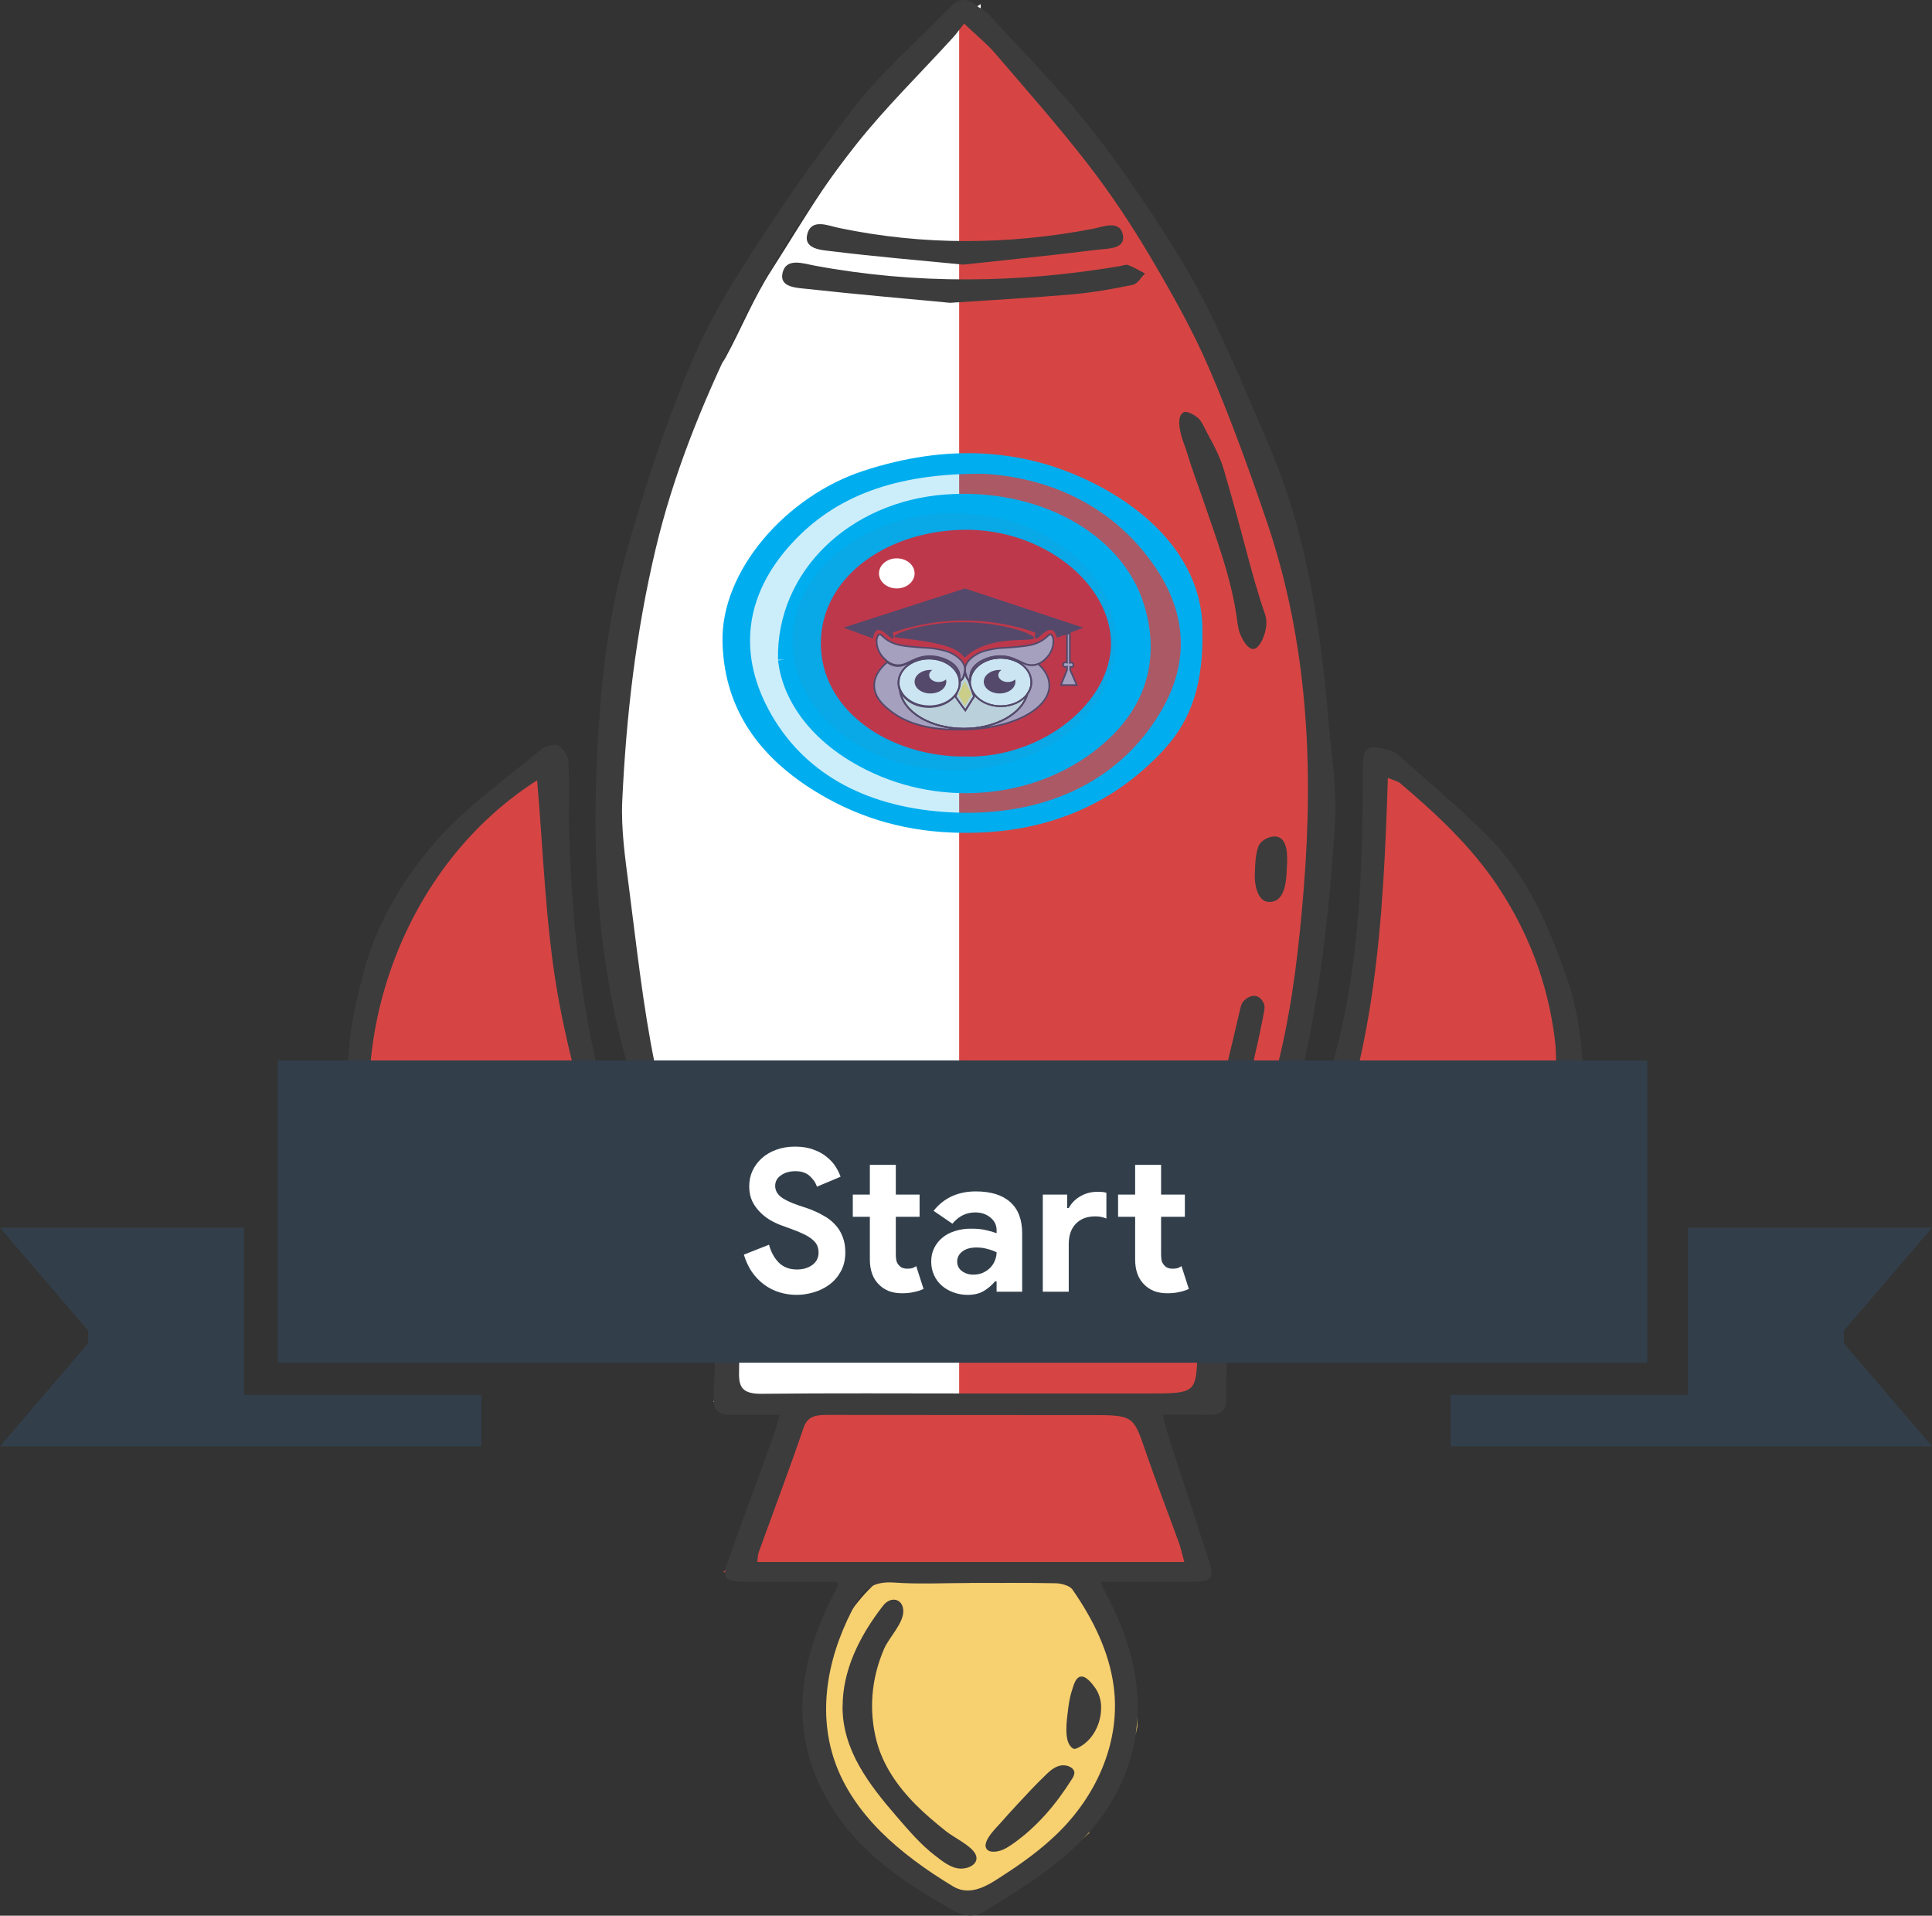 <svg width="117" height="116" viewBox="0 0 117 116" fill="none" xmlns="http://www.w3.org/2000/svg">
<rect x="0" y="0" width="117" height="116" fill="#333333" stroke="none"/>
<g clip-path="url(#clip0_1808_10044)">
<path d="M43.836 81.42C43.703 78.814 41.226 76.484 41.565 73.937C41.684 73.036 41.153 72.46 40.413 72.211C40.308 71.683 40.203 71.151 40.103 70.619C39.746 68.754 39.101 66.844 39.07 64.952C39.061 64.525 38.918 64.171 38.691 63.886C38.729 63.747 38.758 63.603 38.765 63.445C38.823 61.798 38.56 60.175 37.773 58.658C37.683 58.487 37.556 58.334 37.401 58.208C37.398 58.073 37.39 57.937 37.387 57.801C37.295 55.141 36.969 52.494 36.882 49.842C36.865 49.349 36.676 48.956 36.376 48.654L36.387 47.6C37.002 47.13 37.313 46.424 36.931 45.656C36.988 45.459 37.004 45.235 36.97 44.982C36.931 44.699 36.898 44.412 36.864 44.124C37.099 43.542 37.217 42.818 37.392 42.301C37.908 40.779 38.309 39.265 38.464 37.681C38.52 37.089 38.305 36.637 37.936 36.322C37.96 36.214 37.984 36.106 37.999 35.994C38.741 33.529 39.24 31.015 39.922 28.538C40.652 27.601 41.364 26.651 41.916 25.63C42.108 25.272 42.203 24.909 42.193 24.559C42.318 24.437 42.444 24.31 42.541 24.176C42.7 23.96 42.831 23.718 42.897 23.47C43.002 23.158 43.009 22.844 42.93 22.529C43.335 22.39 43.692 22.111 43.94 21.653C44.913 19.865 45.601 18.105 46.725 16.354C47.775 14.715 48.769 13.051 49.86 11.432C51.02 9.708 52.35 8.076 53.524 6.36C54.358 5.144 55.535 4.045 56.132 2.738C56.441 2.59 56.718 2.392 56.936 2.134C57.057 1.988 57.183 1.842 57.303 1.693C57.443 1.528 57.541 1.366 57.611 1.204C58.22 0.916 58.815 0.605 59.393 0.251L58.51 85.061L43.199 84.89C43.797 83.92 43.893 82.626 43.832 81.42L43.836 81.42Z" fill="white"/>
<path d="M72.796 81.943C72.956 79.338 75.457 77.036 75.145 74.486C75.035 73.583 75.572 73.013 76.315 72.773C76.425 72.246 76.535 71.715 76.641 71.184C77.017 69.323 77.683 67.42 77.733 65.529C77.747 65.103 77.894 64.75 78.123 64.467C78.086 64.327 78.059 64.184 78.054 64.025C78.013 62.378 78.293 60.758 79.096 59.25C79.188 59.079 79.316 58.928 79.472 58.804C79.477 58.669 79.486 58.533 79.49 58.397C79.61 55.738 79.963 53.095 80.078 50.444C80.101 49.952 80.293 49.56 80.596 49.262V48.208C79.986 47.731 79.683 47.022 80.073 46.258C80.018 46.06 80.004 45.836 80.041 45.584C80.082 45.301 80.119 45.014 80.156 44.727C79.926 44.142 79.816 43.417 79.646 42.898C79.146 41.371 78.761 39.851 78.623 38.266C78.573 37.673 78.793 37.224 79.165 36.913C79.142 36.805 79.119 36.696 79.105 36.584C78.389 34.111 77.916 31.592 77.26 29.108C76.54 28.162 75.838 27.204 75.296 26.177C75.108 25.817 75.016 25.453 75.03 25.104C74.906 24.98 74.782 24.852 74.686 24.716C74.53 24.499 74.402 24.255 74.337 24.007C74.236 23.693 74.232 23.379 74.314 23.065C73.911 22.922 73.557 22.639 73.314 22.178C72.36 20.379 71.69 18.612 70.584 16.848C69.552 15.197 68.574 13.523 67.5 11.891C66.358 10.155 65.046 8.507 63.889 6.779C63.068 5.554 61.902 4.442 61.32 3.128C61.012 2.977 60.737 2.775 60.521 2.515C60.402 2.368 60.278 2.221 60.159 2.07C60.021 1.903 59.925 1.74 59.856 1.577C59.25 1.283 58.658 0.965 58.085 0.605V85.42H73.397C72.809 84.443 72.727 83.148 72.8 81.943H72.796Z" fill="#D64544"/>
<path d="M47.412 86.451C47.568 86.776 47.623 87.152 47.531 87.571C46.939 90.253 46.099 93.187 43.787 95.202H73.144C72.488 94.268 72.305 93.241 72.199 92.191C71.974 91.342 71.704 90.528 71.249 89.675C70.749 88.741 70.377 87.757 70.648 86.764C70.465 86.33 70.295 85.896 70.157 85.451C70.116 85.315 70.093 85.187 70.084 85.059H47.504C47.687 85.524 47.687 86.04 47.412 86.451Z" fill="#D64544"/>
<path d="M33.169 46.46C33.963 47.82 33.385 50.242 33.417 51.719C33.463 53.925 33.591 56.126 33.83 58.324C34.064 60.517 34.367 62.595 35.312 64.661C36.22 66.641 36.863 68.44 37.124 70.564C37.17 70.947 37.326 71.277 37.546 71.54C37.588 72.164 37.675 72.773 37.959 73.323C37.831 73.327 37.702 73.331 37.569 73.335C36.776 73.091 35.371 73.16 34.504 73.091C30.604 72.784 27.277 74.257 23.639 75.168C23.579 75.183 23.524 75.203 23.464 75.218C22.138 72.854 22.166 70.215 22.175 67.657C22.184 65.13 22.083 62.556 22.602 60.052C23.166 57.3 24.735 55.165 26.35 52.785C27.241 51.471 28.19 50.056 29.516 48.983C30.177 48.673 30.774 48.309 31.214 47.855C31.682 47.37 31.829 46.793 31.742 46.25C32.1 46.204 32.467 46.169 32.848 46.119C32.903 46.111 32.953 46.099 33.004 46.088C33.045 46.212 33.1 46.332 33.169 46.456V46.46Z" fill="#D64544"/>
<path d="M83.253 46.15C82.459 47.51 83.037 49.932 83.005 51.409C82.959 53.614 82.831 55.816 82.592 58.014C82.358 60.207 82.055 62.285 81.11 64.351C80.202 66.331 79.559 68.129 79.298 70.254C79.252 70.637 79.096 70.967 78.876 71.23C78.834 71.854 78.747 72.463 78.463 73.013C78.591 73.017 78.719 73.021 78.853 73.025C79.646 72.781 81.05 72.85 81.918 72.781C85.818 72.474 89.145 73.947 92.783 74.858C92.843 74.874 92.898 74.893 92.958 74.908C94.284 72.544 94.256 69.905 94.247 67.347C94.238 64.82 94.339 62.246 93.82 59.742C93.256 56.99 91.687 54.855 90.072 52.475C89.181 51.161 88.232 49.746 86.906 48.673C86.245 48.363 85.648 47.998 85.208 47.545C84.74 47.06 84.593 46.483 84.68 45.94C84.322 45.894 83.955 45.859 83.574 45.809C83.519 45.801 83.469 45.789 83.418 45.778C83.377 45.902 83.322 46.022 83.253 46.146V46.15Z" fill="#D64544"/>
<path d="M58.493 46.719C63.896 46.719 68.276 43.235 68.276 38.937C68.276 34.638 63.896 31.154 58.493 31.154C53.09 31.154 48.71 34.638 48.71 38.937C48.71 43.235 53.09 46.719 58.493 46.719Z" fill="#ED1C24"/>
<path d="M62.939 40.77L53.996 41.057L55.033 43.506C55.359 43.595 55.68 43.685 56.006 43.778C56.359 43.878 56.713 43.979 57.062 44.092C57.162 44.123 57.259 44.161 57.369 44.173C57.479 44.185 57.594 44.185 57.709 44.181C58.438 44.161 59.168 44.123 59.893 44.068C59.994 44.06 60.067 44.041 60.159 44.006L60.352 43.929L60.875 43.719L61.875 43.316C61.921 43.297 61.967 43.278 62.013 43.262L62.944 40.774L62.939 40.77Z" fill="#E8E5E1"/>
<path d="M63.293 39.921C63.187 40.014 63.059 40.127 62.88 40.2C62.816 40.227 62.747 40.247 62.669 40.262C61.967 40.394 61.613 39.751 60.618 39.731C60.127 39.724 59.75 39.875 59.613 39.937C59.48 39.995 59.048 40.196 58.856 40.584C58.755 40.785 58.755 40.968 58.764 41.088C58.755 41.134 58.75 41.185 58.75 41.231C58.718 41.235 58.649 41.177 58.59 41.076L58.553 41.014L58.461 40.762C58.452 40.716 58.443 40.665 58.438 40.615C58.438 40.549 58.438 40.483 58.452 40.417C58.535 39.987 58.966 39.727 59.122 39.63C59.452 39.433 59.769 39.371 60.154 39.297C60.517 39.227 60.631 39.243 61.012 39.216C61.109 39.208 61.219 39.2 61.356 39.189C62.127 39.119 62.517 39.08 62.921 38.882C63.407 38.65 63.49 38.382 63.628 38.421C63.871 38.491 63.912 39.367 63.293 39.913V39.921Z" fill="#CDA4BB" stroke="#63324E" stroke-width="0.1" stroke-miterlimit="10"/>
<path d="M61.494 41.278C61.494 41.673 61.067 41.991 60.535 41.991C60.003 41.991 59.576 41.673 59.576 41.278C59.576 40.882 60.003 40.565 60.535 40.565C60.576 40.565 60.613 40.565 60.65 40.568C60.531 40.646 60.457 40.754 60.457 40.879C60.457 41.107 60.714 41.297 61.031 41.297C61.21 41.297 61.37 41.239 61.476 41.142C61.485 41.185 61.494 41.231 61.494 41.278Z" fill="#323F4B"/>
<path d="M61.37 39.96C61.136 39.875 60.879 39.828 60.604 39.828C59.668 39.828 58.892 40.375 58.764 41.088C58.755 41.134 58.75 41.185 58.75 41.231C58.75 41.251 58.75 41.274 58.75 41.293C58.75 41.367 58.759 41.441 58.773 41.514C58.796 41.623 58.828 41.727 58.879 41.824C59.145 42.374 59.819 42.762 60.613 42.762C61.301 42.762 61.903 42.468 62.224 42.026C62.38 41.809 62.471 41.561 62.471 41.293C62.471 40.7 62.022 40.185 61.379 39.956L61.37 39.96Z" fill="white" stroke="#63324E" stroke-width="0.1" stroke-miterlimit="10"/>
<path d="M61.031 41.297C60.714 41.297 60.457 41.111 60.457 40.879C60.457 40.754 60.531 40.642 60.65 40.568C60.613 40.568 60.572 40.565 60.535 40.565C60.007 40.565 59.576 40.882 59.576 41.278C59.576 41.673 60.003 41.991 60.535 41.991C61.067 41.991 61.494 41.673 61.494 41.278C61.494 41.231 61.489 41.188 61.476 41.142C61.37 41.239 61.21 41.297 61.031 41.297V41.297Z" fill="#63324E"/>
<path d="M53.588 39.921C53.694 40.014 53.822 40.127 54.001 40.2C54.065 40.227 54.134 40.247 54.212 40.262C54.914 40.394 55.267 39.751 56.263 39.731C56.754 39.724 57.13 39.875 57.268 39.937C57.401 39.995 57.832 40.196 58.025 40.584C58.126 40.785 58.126 40.968 58.117 41.088C58.126 41.134 58.131 41.185 58.131 41.231C58.163 41.235 58.232 41.177 58.291 41.076L58.328 41.014L58.42 40.762C58.429 40.716 58.438 40.665 58.443 40.615C58.443 40.549 58.443 40.483 58.429 40.417C58.346 39.987 57.915 39.727 57.759 39.63C57.429 39.433 57.112 39.371 56.727 39.297C56.364 39.227 56.249 39.243 55.868 39.216C55.772 39.208 55.662 39.2 55.524 39.189C54.753 39.119 54.363 39.08 53.96 38.882C53.473 38.65 53.391 38.382 53.253 38.421C53.01 38.491 52.968 39.367 53.588 39.913V39.921Z" fill="#CDA4BB" stroke="#63324E" stroke-width="0.1" stroke-miterlimit="10"/>
<path d="M55.391 41.278C55.391 41.673 55.818 41.991 56.35 41.991C56.883 41.991 57.309 41.673 57.309 41.278C57.309 40.882 56.883 40.565 56.35 40.565C56.309 40.565 56.272 40.565 56.236 40.568C56.355 40.646 56.428 40.754 56.428 40.879C56.428 41.107 56.171 41.297 55.855 41.297C55.676 41.297 55.515 41.239 55.41 41.142C55.4 41.185 55.391 41.231 55.391 41.278Z" fill="#323F4B"/>
<path d="M54.419 41.297C54.419 41.565 54.51 41.813 54.666 42.03C54.987 42.471 55.589 42.766 56.277 42.766C57.066 42.766 57.741 42.375 58.011 41.828C58.057 41.731 58.094 41.63 58.117 41.522C58.131 41.448 58.14 41.375 58.14 41.297C58.14 41.278 58.14 41.254 58.14 41.235C58.14 41.188 58.131 41.138 58.126 41.092C57.998 40.379 57.222 39.832 56.286 39.832C56.011 39.832 55.754 39.879 55.52 39.964C54.877 40.193 54.428 40.704 54.428 41.301L54.419 41.297Z" fill="white" stroke="#63324E" stroke-width="0.1" stroke-miterlimit="10"/>
<path d="M56.841 41.297C56.525 41.297 56.268 41.111 56.268 40.879C56.268 40.755 56.341 40.642 56.46 40.568C56.424 40.568 56.382 40.565 56.346 40.565C55.818 40.565 55.387 40.882 55.387 41.278C55.387 41.673 55.813 41.991 56.346 41.991C56.878 41.991 57.305 41.673 57.305 41.278C57.305 41.231 57.3 41.188 57.286 41.142C57.181 41.239 57.02 41.297 56.841 41.297V41.297Z" fill="#63324E"/>
<path d="M58.989 42.173L58.461 43.018C58.287 42.797 57.952 42.312 57.874 42.2C57.864 42.185 57.855 42.177 57.855 42.177L57.897 42.084L57.961 41.941L58.08 41.65L58.117 41.297V41.285L58.296 41.107V41.099L58.305 41.092L58.369 40.948V40.941L58.447 40.778L58.539 41.03L58.576 41.092L58.663 41.247L58.759 41.53L58.865 41.84L58.984 42.185L58.989 42.173Z" stroke="#63324E" stroke-width="0.1" stroke-miterlimit="10"/>
<path d="M62.215 42.03C61.893 43.219 60.296 44.123 58.378 44.123C56.341 44.123 54.671 43.103 54.501 41.805C54.744 42.39 55.442 42.812 56.263 42.812C57.02 42.812 57.676 42.452 57.961 41.937L57.897 42.08L57.855 42.173C57.855 42.173 57.86 42.181 57.874 42.196C57.952 42.309 58.282 42.793 58.461 43.014L58.989 42.169L58.869 41.824C59.136 42.374 59.81 42.762 60.604 42.762C61.292 42.762 61.893 42.468 62.215 42.026V42.03Z" stroke="#63324E" stroke-width="0.1" stroke-miterlimit="10"/>
<path d="M63.55 41.502C63.55 42.975 61.173 44.173 58.245 44.173C57.832 44.173 55.575 44.301 54.005 43.107C53.634 42.824 52.941 42.293 52.941 41.502C52.941 40.77 53.537 40.255 53.73 40.099C53.849 40.189 53.996 40.274 54.194 40.313C54.896 40.444 55.249 39.801 56.245 39.782C56.736 39.774 57.112 39.921 57.25 39.987C57.383 40.045 57.814 40.247 58.007 40.634C58.108 40.84 58.108 41.018 58.099 41.138C57.97 40.425 57.194 39.879 56.258 39.879C55.836 39.879 55.451 39.991 55.139 40.177C54.689 40.444 54.405 40.871 54.405 41.347C54.405 41.51 54.437 41.665 54.496 41.809C54.671 43.107 56.341 44.126 58.374 44.126C60.292 44.126 61.889 43.223 62.21 42.033C62.366 41.816 62.458 41.568 62.458 41.301C62.458 40.708 62.008 40.192 61.365 39.964C61.132 39.879 60.874 39.832 60.599 39.832C59.663 39.832 58.888 40.379 58.759 41.092C58.755 40.971 58.75 40.793 58.851 40.588C59.044 40.2 59.48 39.999 59.608 39.941C59.75 39.875 60.122 39.727 60.613 39.735C61.609 39.755 61.957 40.398 62.664 40.266C62.742 40.251 62.811 40.231 62.875 40.204C63.302 40.588 63.545 41.033 63.545 41.502H63.55Z" fill="#CDA4BB" stroke="#63324E" stroke-width="0.1" stroke-miterlimit="10"/>
<path d="M62.462 41.297C62.462 41.565 62.37 41.813 62.214 42.03C61.893 43.219 60.296 44.123 58.378 44.123C56.341 44.123 54.671 43.103 54.501 41.805C54.441 41.661 54.409 41.506 54.409 41.344C54.409 40.867 54.698 40.441 55.144 40.173C55.456 39.987 55.846 39.875 56.263 39.875C57.199 39.875 57.975 40.421 58.103 41.134C58.112 41.181 58.117 41.231 58.117 41.278C58.181 41.212 58.241 41.146 58.305 41.08L58.369 40.937V40.929C58.392 40.824 58.41 40.72 58.429 40.615C58.456 40.716 58.484 40.82 58.507 40.921C58.53 40.971 58.553 41.022 58.576 41.072C58.64 41.173 58.704 41.231 58.736 41.227C58.736 41.181 58.745 41.13 58.75 41.084C58.879 40.371 59.654 39.824 60.59 39.824C60.865 39.824 61.122 39.871 61.356 39.956C61.999 40.185 62.449 40.696 62.449 41.293L62.462 41.297Z" stroke="#63324E" stroke-width="0.1" stroke-miterlimit="10"/>
<path d="M62.618 38.638C62.563 38.894 60.15 38.444 58.654 39.619C58.553 39.7 58.47 39.774 58.415 39.828C58.378 39.782 58.31 39.696 58.204 39.599C57.823 39.255 57.227 38.995 55.345 38.735C54.395 38.603 54.184 38.619 54.171 38.549C54.125 38.32 56.162 37.665 58.346 37.677C60.778 37.689 62.664 38.406 62.614 38.634L62.618 38.638Z" fill="#63324E"/>
<path d="M51.078 38.007L58.429 35.631L65.605 38.007L64.009 38.615C63.944 38.386 63.839 38.177 63.66 38.142C63.306 38.08 62.884 38.727 62.719 38.661C62.669 38.642 62.641 38.553 62.705 38.305C61.875 38.01 60.361 37.576 58.406 37.572C56.428 37.572 54.9 38.007 54.065 38.305C54.148 38.572 54.12 38.646 54.079 38.661C53.928 38.727 53.487 38.084 53.161 38.15C52.978 38.189 52.9 38.441 52.863 38.661L51.083 38.003L51.078 38.007Z" fill="#63324E"/>
<path d="M58.424 41.235L58.03 42.049L58.424 42.766L58.842 42.026L58.424 41.235Z" fill="#FEE174"/>
<path d="M64.614 38.379V40.119C64.614 40.119 64.518 40.088 64.454 40.119C64.357 40.165 64.353 40.32 64.454 40.371C64.518 40.402 64.6 40.375 64.614 40.371V40.576C64.49 40.879 64.371 41.181 64.247 41.483H65.211L64.812 40.572V40.382C64.844 40.39 64.899 40.402 64.94 40.382C65.027 40.34 65.023 40.173 64.922 40.13C64.871 40.111 64.816 40.123 64.789 40.13V38.34L64.61 38.382L64.614 38.379Z" fill="#CDA4BB" stroke="#63324E" stroke-width="0.1" stroke-miterlimit="10"/>
<path d="M65.982 110.787C66.5 108.721 67.519 106.752 68.794 104.938C68.817 104.838 68.84 104.733 68.859 104.632C68.859 104.613 68.873 104.593 68.877 104.574C68.877 100.803 67.243 97.47 64.743 95.446C62.279 95.582 59.773 95.369 57.319 95.257C56.222 95.206 54.974 95.28 53.767 95.241C51.119 97.237 49.371 100.671 49.371 104.574C49.371 106.078 49.637 107.512 50.11 108.822C50.431 108.915 50.748 109.086 51.037 109.357C51.115 109.43 51.184 109.504 51.262 109.578C51.344 109.648 51.422 109.721 51.491 109.803C51.821 110.136 52.143 110.477 52.464 110.818C53.831 111.884 55.189 112.919 56.414 114.093C56.86 114.275 57.282 114.5 57.663 114.814C58.998 114.457 60.402 114.372 61.746 114.062C62.907 112.857 64.715 112.19 65.954 110.996C65.963 110.93 65.977 110.861 65.991 110.791L65.982 110.787Z" fill="#F7D070"/>
<path d="M47.233 85.675C46.118 85.675 45.2 85.66 44.287 85.679C43.53 85.695 43.209 85.389 43.227 84.776C43.236 84.466 43.195 84.152 43.227 83.842C43.525 81.183 42.727 78.711 41.777 76.195C40.377 72.482 39.249 68.695 38.124 64.916C35.931 57.545 35.748 50.041 36.372 42.514C36.592 39.855 36.964 37.177 37.638 34.576C38.565 31.011 39.712 27.476 41.034 23.999C41.97 21.53 43.144 19.088 44.581 16.798C46.788 13.275 49.165 9.81 51.748 6.477C53.423 4.318 55.598 2.438 57.548 0.426C58.039 -0.081 58.539 -0.167 59.122 0.329C59.324 0.5 59.617 0.605 59.792 0.791C61.664 2.818 63.609 4.802 65.353 6.907C66.922 8.806 68.336 10.806 69.68 12.825C70.933 14.709 72.13 16.635 73.117 18.623C74.475 21.36 75.641 24.162 76.838 26.953C79.178 32.406 79.981 38.099 80.468 43.836C80.633 45.781 80.963 47.739 80.849 49.673C80.449 56.599 79.55 63.482 77.435 70.203C76.655 72.684 75.622 75.106 74.704 77.556C74.379 78.428 74.062 79.257 74.2 80.245C74.402 81.718 74.223 83.226 74.264 84.722C74.282 85.478 73.874 85.706 73.057 85.675C72.227 85.644 71.396 85.668 70.41 85.668C70.566 86.249 70.662 86.668 70.795 87.075C71.603 89.563 72.419 92.047 73.222 94.536C73.557 95.578 73.392 95.776 72.144 95.784C70.387 95.799 68.625 95.787 66.633 95.787C66.899 96.319 67.088 96.702 67.276 97.082C68.955 100.489 69.51 103.958 68.092 107.535C67.042 110.186 65 112.209 62.462 113.923C61.572 114.523 60.654 115.097 59.741 115.671C59.039 116.112 58.406 116.078 57.644 115.643C55.042 114.155 52.578 112.523 50.922 110.244C47.793 105.931 48.054 101.446 50.289 96.919C50.431 96.632 50.578 96.35 50.72 96.067C50.734 96.039 50.72 96.004 50.72 95.787C49.761 95.787 48.793 95.787 47.825 95.787C46.939 95.787 46.058 95.799 45.173 95.787C43.906 95.768 43.709 95.567 44.071 94.559C44.984 92.012 45.925 89.47 46.847 86.924C46.976 86.575 47.063 86.218 47.228 85.664L47.233 85.675ZM58.383 1.43C58.044 1.857 57.897 2.074 57.718 2.267C55.754 4.426 53.634 6.496 51.844 8.756C48.949 12.418 46.48 16.313 44.493 20.387C42.47 24.542 40.763 28.794 39.708 33.228C38.51 38.266 37.923 43.355 37.684 48.475C37.601 50.231 37.868 52.006 38.092 53.758C38.551 57.304 38.932 60.866 39.643 64.378C40.18 67.025 41.135 69.614 41.974 72.211C42.594 74.125 43.369 76.005 44.016 77.912C44.319 78.808 44.81 79.176 46.012 79.16C52.234 79.087 58.456 79.11 64.678 79.102C66.849 79.102 69.024 79.098 71.194 79.129C71.933 79.141 72.309 78.924 72.543 78.308C72.91 77.342 73.521 76.435 73.847 75.463C75.118 71.676 76.554 67.912 77.481 64.064C78.293 60.696 78.678 57.238 78.954 53.8C79.555 46.328 79.192 38.89 76.733 31.631C75.663 28.48 74.53 25.34 73.204 22.263C72.204 19.945 70.933 17.701 69.625 15.488C68.496 13.581 67.253 11.709 65.871 9.926C64.087 7.62 62.127 5.407 60.214 3.174C59.746 2.632 59.158 2.163 58.383 1.426V1.43ZM58.75 95.853C57.204 95.853 55.653 95.935 54.116 95.826C52.959 95.745 52.326 96.195 51.899 96.95C50.211 99.954 49.426 103.438 50.564 106.686C51.11 108.248 52.101 109.671 53.34 110.911C54.579 112.151 56.116 113.26 57.713 114.221C58.86 114.911 60.017 114.031 60.902 113.457C62.008 112.74 63.063 111.958 63.986 111.07C66.505 108.651 67.872 105.338 67.445 102.117C67.17 100.024 66.197 98.039 64.936 96.237C64.784 96.02 64.284 95.877 63.94 95.869C62.21 95.834 60.48 95.853 58.755 95.85L58.75 95.853ZM71.722 94.582C71.589 94.105 71.511 93.745 71.387 93.396C70.722 91.563 70.015 89.741 69.382 87.9C68.625 85.695 68.652 85.687 65.931 85.687C60.668 85.687 55.401 85.687 50.137 85.675C49.422 85.675 48.912 85.73 48.664 86.454C47.802 88.981 46.852 91.485 45.943 94.005C45.884 94.171 45.893 94.353 45.861 94.582H71.717H71.722ZM58.718 84.377C62.288 84.377 65.858 84.377 69.428 84.377C72.479 84.377 72.424 84.381 72.529 81.792C72.566 80.819 72.204 80.594 71.107 80.602C63.343 80.637 55.575 80.618 47.811 80.614C44.741 80.614 44.773 80.614 44.755 83.195C44.75 84.055 45.03 84.408 46.136 84.396C50.33 84.35 54.529 84.377 58.723 84.377H58.718Z" fill="#3C3C3C"/>
<path d="M34.449 49.642C34.582 56.188 35.321 62.672 37.381 69.005C37.817 70.338 38.529 71.606 39.056 72.916C39.185 73.23 39.088 73.606 39.093 73.955C38.68 73.947 38.217 74.04 37.854 73.92C32.839 72.276 28.346 73.129 24.221 75.881C23.373 76.447 22.776 76.276 22.459 75.342C21.083 71.288 20.72 67.153 21.188 62.967C21.344 61.579 21.661 60.199 22.028 58.839C22.836 55.831 24.465 53.087 26.644 50.676C28.402 48.731 30.682 47.118 32.765 45.386C32.999 45.188 33.614 45.025 33.793 45.138C34.114 45.339 34.394 45.758 34.417 46.095C34.491 47.273 34.445 48.456 34.445 49.638L34.449 49.642ZM32.522 47.25C23.336 53.114 20.014 65.691 24.024 74.451C27.929 72.075 32.238 71.319 36.739 72.28C35.693 68.098 34.413 64.017 33.715 59.866C33.018 55.7 32.898 51.463 32.527 47.25H32.522Z" fill="#3C3C3C"/>
<path d="M96 67.184C95.849 68.292 95.651 70.308 95.28 72.296C95.078 73.385 94.61 74.439 94.224 75.498C93.912 76.354 93.55 76.412 92.627 75.835C90.691 74.629 88.635 73.637 86.217 73.277C83.799 72.912 81.463 73.114 79.174 73.862C78.779 73.99 78.293 73.92 77.852 73.943C77.866 73.594 77.802 73.23 77.907 72.905C78.687 70.509 79.527 68.129 80.303 65.734C82.367 59.343 82.533 52.797 82.537 46.235C82.537 45.111 83.079 45.123 84.143 45.437C84.345 45.495 84.552 45.599 84.698 45.727C86.552 47.394 88.493 49.002 90.219 50.762C92.6 53.192 93.779 56.122 94.853 59.118C95.697 61.482 95.876 63.855 96 67.184ZM93.123 74.222C93.109 74.246 93.238 74.091 93.279 73.92C94.963 66.936 94.991 60.118 90.696 53.653C89.122 51.285 87.029 49.324 84.799 47.429C84.643 47.297 84.386 47.246 84.047 47.103C83.776 55.692 83.317 64.141 79.77 72.114C82.124 72.114 84.442 71.843 86.617 72.191C88.837 72.544 90.916 73.509 93.123 74.226V74.222Z" fill="#3C3C3C"/>
<path d="M72.814 38.2C72.878 41.274 72.208 43.522 70.492 45.386C67.262 48.898 62.949 50.63 57.63 50.413C54.496 50.285 51.716 49.405 49.178 47.797C45.631 45.549 43.856 42.592 43.755 38.91C43.631 34.561 47.614 30.042 52.276 28.515C57.305 26.867 62.141 27.061 66.642 29.476C70.63 31.615 72.865 34.778 72.814 38.2ZM59.581 28.689C54.18 28.642 50.546 30.073 47.949 32.902C45.053 36.049 44.649 39.689 46.719 43.282C48.876 47.026 52.721 48.936 57.562 49.188C63.586 49.502 68.124 47.053 70.474 42.774C72.052 39.894 71.828 36.925 69.767 34.065C67.165 30.441 63.316 28.902 59.581 28.689Z" fill="#00AEEF"/>
<path d="M57.511 18.333C54.744 18.069 51.826 17.821 48.921 17.499C48.265 17.426 47.187 17.422 47.389 16.53C47.605 15.589 48.623 15.949 49.316 16.081C55.474 17.228 61.627 17.154 67.79 16.12C67.969 16.089 68.184 15.996 68.322 16.05C68.68 16.186 69.005 16.387 69.341 16.561C69.097 16.798 68.895 17.186 68.602 17.247C67.39 17.499 66.161 17.716 64.926 17.825C62.517 18.034 60.099 18.162 57.511 18.337V18.333Z" fill="#3C3C3C"/>
<path d="M58.328 16.023C55.593 15.755 53.001 15.538 50.426 15.22C49.761 15.139 48.623 15.104 48.898 14.139C49.16 13.22 50.16 13.666 50.766 13.794C55.901 14.872 61.017 14.837 66.161 13.86C66.762 13.748 67.812 13.279 68.001 14.22C68.18 15.108 67.046 15.046 66.408 15.127C63.687 15.472 60.957 15.736 58.323 16.023H58.328Z" fill="#3C3C3C"/>
<path d="M76.632 38.208C76.549 38.514 76.388 38.979 76.113 39.208C75.686 39.557 75.287 38.793 75.168 38.545C75.007 38.212 74.957 37.848 74.911 37.495C74.562 34.933 73.617 32.495 72.777 30.03C72.493 29.201 72.172 28.375 71.924 27.534C71.795 27.088 71.598 26.658 71.497 26.208C71.428 25.898 71.286 25.193 71.667 24.972C71.901 24.836 72.493 25.224 72.621 25.375C72.86 25.658 73.011 26.057 73.186 26.371C73.557 27.038 73.901 27.72 74.113 28.437C74.594 30.076 75.044 31.72 75.48 33.367C75.82 34.638 76.164 35.913 76.6 37.165C76.719 37.51 76.714 37.867 76.623 38.212L76.632 38.208Z" fill="#3C3C3C"/>
<path d="M64.559 77.338C63.972 77.319 63.389 77.3 62.802 77.292C62.265 77.284 61.728 77.28 61.191 77.28C60.732 77.28 60.172 77.354 59.773 77.118C59.718 77.087 59.672 77.048 59.631 77.005C59.526 76.889 59.498 76.734 59.493 76.587C59.493 76.4 59.526 76.199 59.672 76.059C59.893 75.846 60.278 75.842 60.613 75.854C62.774 75.924 64.931 76.001 67.088 76.075C67.234 76.079 67.381 76.075 67.528 76.075C70.515 76.013 70.997 75.711 71.947 73.292C72.061 72.998 72.112 72.649 72.332 72.428C72.525 72.238 72.952 72.064 73.209 72.114C73.47 72.164 73.823 72.486 73.851 72.711C74.071 74.656 71.708 77.18 69.418 77.346C67.799 77.463 66.174 77.393 64.55 77.338H64.559Z" fill="#3C3C3C"/>
<path d="M74.168 65.234C74.145 65.157 74.168 65.072 74.186 64.994C74.48 63.75 74.773 62.506 75.067 61.261C75.118 61.052 75.159 60.765 75.329 60.599C75.792 60.141 76.32 60.207 76.549 60.8C76.604 60.948 76.577 61.106 76.549 61.258C76.384 62.138 76.2 63.017 75.994 63.889C75.875 64.393 75.746 65.928 74.792 65.85C74.457 65.823 74.273 65.502 74.177 65.265C74.177 65.257 74.172 65.246 74.168 65.238V65.234Z" fill="#3C3C3C"/>
<path d="M75.999 52.688C76.012 52.2 76.053 51.665 76.214 51.239C76.329 50.94 76.742 50.684 77.114 50.653C78.059 50.572 77.962 51.987 77.935 52.463C77.898 53.076 77.93 54.649 76.834 54.614C76.122 54.591 75.98 53.475 75.989 53.056C75.989 52.94 75.994 52.816 75.999 52.688Z" fill="#3C3C3C"/>
<path d="M51.028 103.334C51.028 101.214 51.973 99.159 53.482 97.222C53.937 96.636 54.68 96.787 54.703 97.535C54.726 98.284 53.836 99.156 53.542 99.834C52.762 101.636 52.597 103.574 53.092 105.45C53.473 106.88 54.34 108.151 55.446 109.268C56.011 109.837 56.635 110.361 57.273 110.872C57.764 111.264 58.791 111.744 59.062 112.252C59.356 112.802 58.723 113.171 58.149 113.147C57.575 113.124 57.034 112.671 56.648 112.376C55.763 111.698 55.056 110.865 54.35 110.051C52.592 108.024 51.018 105.95 51.023 103.338L51.028 103.334Z" fill="#3C3C3C"/>
<path d="M65.059 107.384C65.05 107.508 64.977 107.628 64.908 107.737C63.972 109.221 62.811 110.628 61.269 111.694C60.934 111.926 60.535 112.151 60.104 112.124C60.03 112.12 59.952 112.105 59.893 112.074C59.227 111.717 60.347 110.663 60.595 110.38C60.907 110.02 61.233 109.667 61.558 109.314C62.141 108.686 62.719 108.058 63.343 107.462C63.586 107.225 63.862 106.981 64.224 106.907C64.587 106.834 65.041 107.016 65.064 107.33C65.064 107.349 65.064 107.369 65.064 107.388L65.059 107.384Z" fill="#3C3C3C"/>
<path d="M66.679 103.311C66.725 104.307 66.193 105.431 65.225 105.857C65.169 105.88 65.105 105.907 65.041 105.896C64.986 105.888 64.94 105.853 64.903 105.818C64.701 105.632 64.633 105.372 64.6 105.121C64.545 104.655 64.6 104.186 64.656 103.721C64.711 103.264 64.766 102.803 64.917 102.361C64.99 102.14 65.101 101.636 65.39 101.535C65.761 101.404 66.193 102.024 66.34 102.229C66.551 102.535 66.665 102.911 66.684 103.307L66.679 103.311Z" fill="#3C3C3C"/>
<path d="M47.614 39.937C47.508 34.84 51.775 30.848 57.282 30.441C62.701 30.042 67.555 32.673 68.808 36.774C69.653 39.545 69.106 42.161 66.886 44.297C63.361 47.684 57.722 48.46 53.138 46.382C49.656 44.805 47.884 42.305 47.614 39.933V39.937ZM58.484 46.312C63.371 46.405 67.771 42.847 67.78 38.975C67.79 35.034 63.385 31.48 58.319 31.58C53.34 31.677 49.229 34.7 49.21 38.933C49.188 43.243 53.473 46.328 58.484 46.316V46.312Z" fill="#00AEEF" stroke="#00AEEF" stroke-miterlimit="10"/>
<path opacity="0.05" d="M57.783 46.637C63.186 46.637 67.566 43.152 67.566 38.854C67.566 34.556 63.186 31.071 57.783 31.071C52.38 31.071 48 34.556 48 38.854C48 43.152 52.38 46.637 57.783 46.637Z" fill="#ED1C24"/>
<path opacity="0.2" d="M71.997 39.14C71.887 43.232 68.875 46.791 64.755 48.516C60.604 50.258 55.454 50.084 51.449 48.104C48.543 46.666 46.254 44.222 45.38 41.382C43.924 36.643 46.799 31.852 51.518 29.524C52.36 29.108 53.253 28.769 54.177 28.518C58.8 27.262 64.105 28.167 67.776 30.979C70.44 33.023 72.084 36.001 71.997 39.136V39.14Z" fill="#00AEEF"/>
<path d="M54.308 35.631C54.904 35.631 55.387 35.223 55.387 34.72C55.387 34.217 54.904 33.809 54.308 33.809C53.713 33.809 53.23 34.217 53.23 34.72C53.23 35.223 53.713 35.631 54.308 35.631Z" fill="white"/>
</g>
<rect x="16.832" y="64.214" width="82.926" height="18.301" fill="#323F4B"/>
<path d="M14.779 74.338H0L5.337 80.568V81.347L0 87.577H29.147V84.462H14.779V74.338Z" fill="#323F4B"/>
<path d="M102.221 74.338H117L111.663 80.568V81.347L117 87.577H87.853V84.462H102.221V74.338Z" fill="#323F4B"/>
<path d="M48.252 78.406C47.884 78.406 47.532 78.354 47.196 78.25C46.86 78.146 46.552 77.99 46.272 77.782C45.992 77.574 45.748 77.322 45.54 77.026C45.332 76.722 45.168 76.37 45.048 75.97L46.572 75.37C46.684 75.802 46.88 76.162 47.16 76.45C47.44 76.73 47.808 76.87 48.264 76.87C48.432 76.87 48.592 76.85 48.744 76.81C48.904 76.762 49.044 76.698 49.164 76.618C49.292 76.53 49.392 76.422 49.464 76.294C49.536 76.166 49.572 76.018 49.572 75.85C49.572 75.69 49.544 75.546 49.488 75.418C49.432 75.29 49.336 75.17 49.2 75.058C49.072 74.946 48.9 74.838 48.684 74.734C48.476 74.63 48.216 74.522 47.904 74.41L47.376 74.218C47.144 74.138 46.908 74.03 46.668 73.894C46.436 73.758 46.224 73.594 46.032 73.402C45.84 73.21 45.68 72.986 45.552 72.73C45.432 72.466 45.372 72.17 45.372 71.842C45.372 71.506 45.436 71.194 45.564 70.906C45.7 70.61 45.888 70.354 46.128 70.138C46.376 69.914 46.668 69.742 47.004 69.622C47.348 69.494 47.728 69.43 48.144 69.43C48.576 69.43 48.948 69.49 49.26 69.61C49.58 69.722 49.848 69.87 50.064 70.054C50.288 70.23 50.468 70.426 50.604 70.642C50.74 70.858 50.84 71.062 50.904 71.254L49.476 71.854C49.396 71.614 49.248 71.398 49.032 71.206C48.824 71.014 48.536 70.918 48.168 70.918C47.816 70.918 47.524 71.002 47.292 71.17C47.06 71.33 46.944 71.542 46.944 71.806C46.944 72.062 47.056 72.282 47.28 72.466C47.504 72.642 47.86 72.814 48.348 72.982L48.888 73.162C49.232 73.282 49.544 73.422 49.824 73.582C50.112 73.734 50.356 73.918 50.556 74.134C50.764 74.35 50.92 74.598 51.024 74.878C51.136 75.15 51.192 75.466 51.192 75.826C51.192 76.274 51.1 76.662 50.916 76.99C50.74 77.31 50.512 77.574 50.232 77.782C49.952 77.99 49.636 78.146 49.284 78.25C48.932 78.354 48.588 78.406 48.252 78.406ZM52.677 73.678H51.645V72.334H52.677V70.534H54.249V72.334H55.689V73.678H54.249V75.958C54.249 76.094 54.261 76.222 54.285 76.342C54.317 76.454 54.373 76.55 54.453 76.63C54.565 76.758 54.725 76.822 54.933 76.822C55.069 76.822 55.177 76.81 55.257 76.786C55.337 76.754 55.413 76.714 55.485 76.666L55.929 78.046C55.745 78.134 55.545 78.198 55.329 78.238C55.121 78.286 54.889 78.31 54.633 78.31C54.337 78.31 54.069 78.266 53.829 78.178C53.597 78.082 53.401 77.954 53.241 77.794C52.865 77.434 52.677 76.922 52.677 76.258V73.678ZM60.353 77.59H60.257C60.073 77.814 59.849 78.006 59.585 78.166C59.329 78.326 58.997 78.406 58.589 78.406C58.285 78.406 57.997 78.354 57.725 78.25C57.461 78.154 57.229 78.018 57.029 77.842C56.829 77.666 56.673 77.454 56.561 77.206C56.449 76.958 56.393 76.686 56.393 76.39C56.393 76.086 56.453 75.814 56.573 75.574C56.693 75.326 56.861 75.114 57.077 74.938C57.293 74.762 57.545 74.63 57.833 74.542C58.129 74.446 58.449 74.398 58.793 74.398C59.177 74.398 59.493 74.43 59.741 74.494C59.989 74.55 60.193 74.61 60.353 74.674V74.494C60.353 74.182 60.229 73.926 59.981 73.726C59.733 73.518 59.425 73.414 59.057 73.414C58.513 73.414 58.053 73.642 57.677 74.098L56.537 73.318C57.161 72.534 58.013 72.142 59.093 72.142C60.005 72.142 60.701 72.358 61.181 72.79C61.661 73.214 61.901 73.846 61.901 74.686V78.214H60.353V77.59ZM60.353 75.826C60.169 75.738 59.977 75.67 59.777 75.622C59.585 75.566 59.373 75.538 59.141 75.538C58.765 75.538 58.473 75.622 58.265 75.79C58.065 75.95 57.965 76.15 57.965 76.39C57.965 76.63 58.061 76.822 58.253 76.966C58.453 77.11 58.681 77.182 58.937 77.182C59.145 77.182 59.337 77.146 59.513 77.074C59.689 76.994 59.837 76.894 59.957 76.774C60.085 76.646 60.181 76.502 60.245 76.342C60.317 76.174 60.353 76.002 60.353 75.826ZM64.626 73.15H64.722C64.882 72.854 65.115 72.618 65.418 72.442C65.731 72.258 66.075 72.166 66.451 72.166C66.587 72.166 66.695 72.17 66.775 72.178C66.855 72.186 66.93 72.202 67.002 72.226V73.786C66.915 73.746 66.814 73.714 66.703 73.69C66.599 73.666 66.471 73.654 66.319 73.654C65.823 73.654 65.43 73.806 65.142 74.11C64.862 74.406 64.722 74.814 64.722 75.334V78.214H63.151V72.334H64.626V73.15ZM68.743 73.678H67.71V72.334H68.743V70.534H70.314V72.334H71.754V73.678H70.314V75.958C70.314 76.094 70.326 76.222 70.35 76.342C70.382 76.454 70.439 76.55 70.519 76.63C70.63 76.758 70.79 76.822 70.999 76.822C71.135 76.822 71.243 76.81 71.323 76.786C71.403 76.754 71.478 76.714 71.55 76.666L71.995 78.046C71.811 78.134 71.611 78.198 71.394 78.238C71.186 78.286 70.954 78.31 70.698 78.31C70.403 78.31 70.135 78.266 69.894 78.178C69.662 78.082 69.466 77.954 69.306 77.794C68.93 77.434 68.743 76.922 68.743 76.258V73.678Z" fill="white"/>
<defs>
<clipPath id="clip0_1808_10044">
<rect width="75" height="116" fill="white" transform="translate(21)"/>
</clipPath>
</defs>
</svg>
